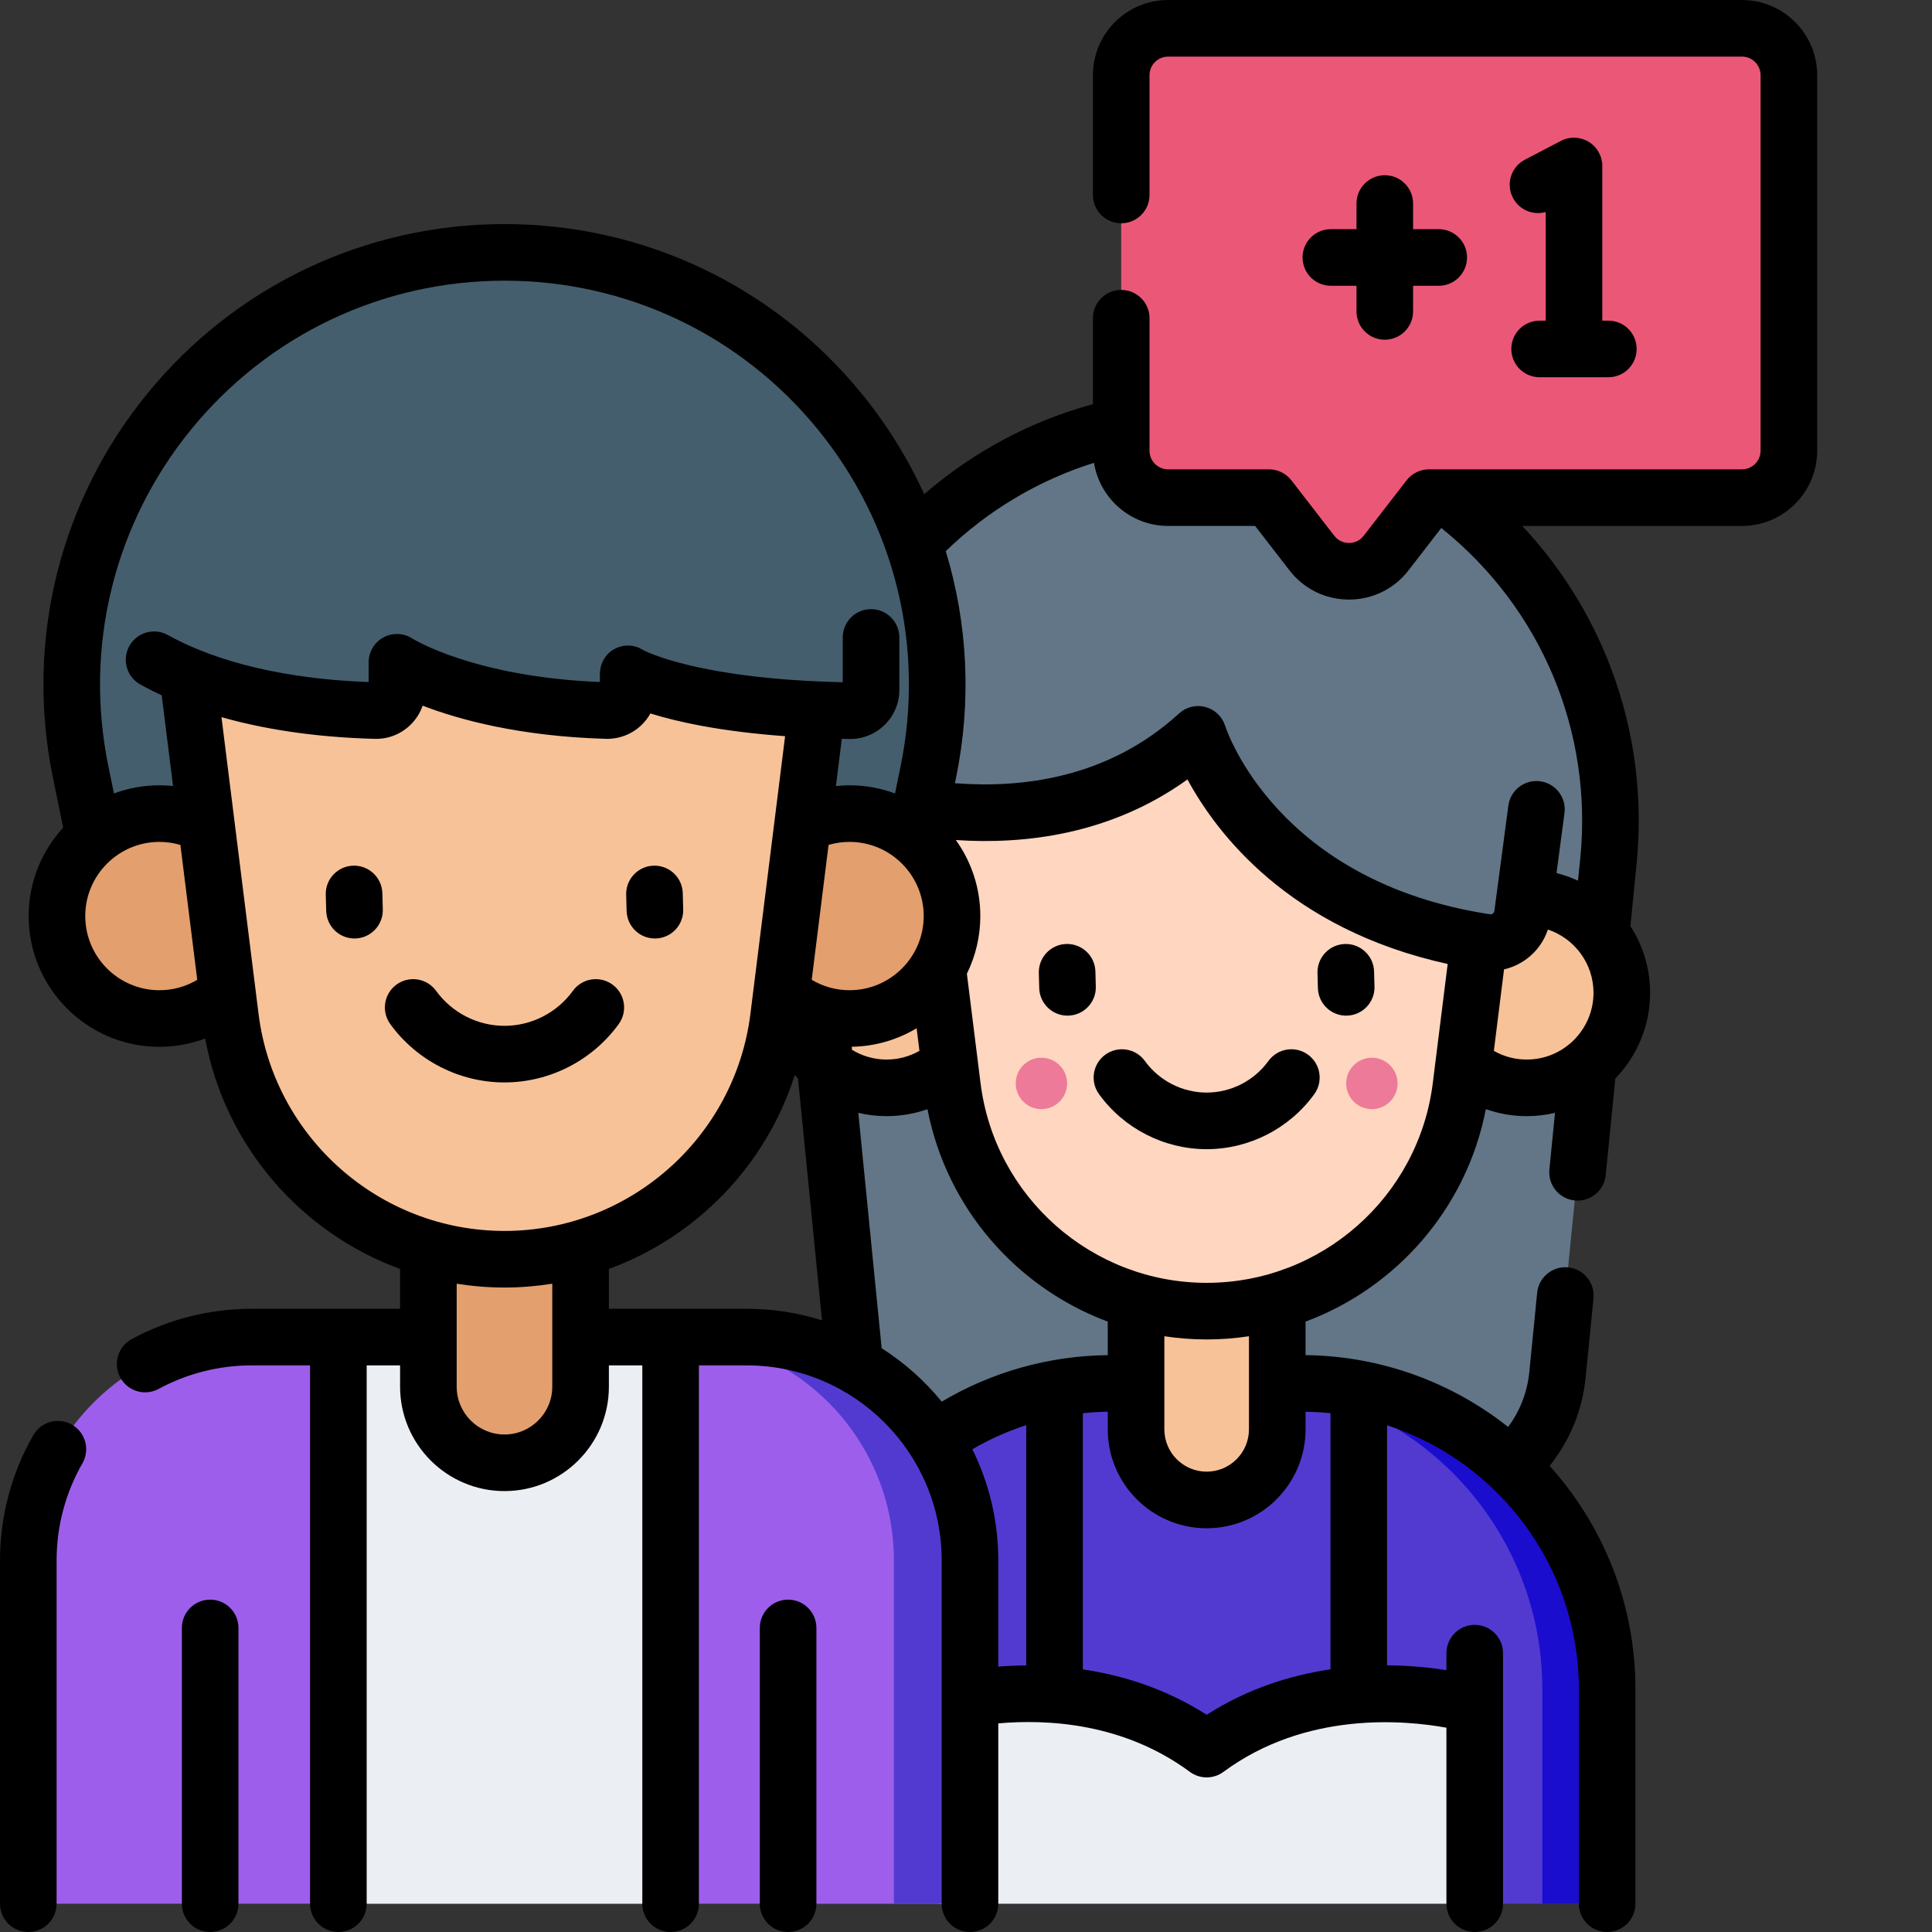 <?xml version="1.0"?>
<svg xmlns="http://www.w3.org/2000/svg" xmlns:xlink="http://www.w3.org/1999/xlink" xmlns:svgjs="http://svgjs.com/svgjs" version="1.1" width="512" height="512" x="0" y="0" viewBox="0 0 512 512" style="enable-background:new 0 0 512 512" xml:space="preserve" class=""><rect x="0" y="0" width="512" height="512" fill="#333333" stroke="none"/><g><path xmlns="http://www.w3.org/2000/svg" d="m263.402 397.504h112.746c18.906 0 34.73-14.332 36.594-33.141l13.508-136.203c6.246-62.957-43.207-117.559-106.477-117.559-63.266 0-112.719 54.602-106.473 117.559l13.508 136.203c1.867 18.809 17.691 33.141 36.594 33.141zm0 0" fill="#627687" data-original="#627687" style=""/><path xmlns="http://www.w3.org/2000/svg" d="m425.906 447.648v56.852h-212.262v-56.852c0-30.145 16.445-56.434 40.855-70.391 11.836-6.785 25.555-10.66 40.18-10.66h50.188c14.922 0 28.906 4.043 40.918 11.082 24 14.066 40.121 40.121 40.121 69.969zm0 0" fill="#523ad0" data-original="#3a82d0" style="" class=""/><path xmlns="http://www.w3.org/2000/svg" d="m425.906 447.648v56.852h-17.168v-56.852c0-29.848-16.121-55.902-40.121-69.969-12.012-7.039-25.996-11.082-40.918-11.082h17.168c14.922 0 28.906 4.043 40.918 11.082 24 14.066 40.121 40.121 40.121 69.969zm0 0" fill="#1a0dce" data-original="#0d73ce" style="" class=""/><path xmlns="http://www.w3.org/2000/svg" d="m390.816 451.871v52.629h-142.078v-52.629s39.121-11.922 71.039 11.656c31.922-23.578 71.039-11.656 71.039-11.656zm0 0" fill="#ebeef2" data-original="#ebeef2" style=""/><g xmlns="http://www.w3.org/2000/svg" fill="#f8c298"><path d="m319.777 397.504c-10.332 0-18.711-8.375-18.711-18.707v-52.48h37.418v52.48c0 10.332-8.375 18.707-18.707 18.707zm0 0" fill="#f8c298" data-original="#f8c298" style=""/><path d="m429.793 263.098c0 13.914-11.277 25.191-25.188 25.191-13.914 0-25.191-11.277-25.191-25.191 0-13.91 11.277-25.188 25.191-25.188 13.91 0 25.188 11.277 25.188 25.188zm0 0" fill="#f8c298" data-original="#f8c298" style=""/><path d="m260.137 263.098c0 13.914-11.277 25.191-25.188 25.191-13.914 0-25.191-11.277-25.191-25.191 0-13.91 11.277-25.188 25.191-25.188 13.91 0 25.188 11.277 25.188 25.188zm0 0" fill="#f8c298" data-original="#f8c298" style=""/></g><path xmlns="http://www.w3.org/2000/svg" d="m240.41 191.906 12 96.086c4.246 33.977 33.125 59.473 67.367 59.473 34.238 0 63.117-25.5 67.363-59.473l12-96.086zm0 0" fill="#ffd6c0" data-original="#ffd6c0" style=""/><path xmlns="http://www.w3.org/2000/svg" d="m228.156 182.664v27.715s51.949 18.488 89.367-15.77c0 0 14.367 45.676 76.188 55.09 4.719.723 9.121-2.574 9.75-7.309l7.934-59.727zm0 0" fill="#627687" data-original="#627687" style=""/><path xmlns="http://www.w3.org/2000/svg" d="m370.371 287.117c0 3.758-3.047 6.809-6.809 6.809-3.758 0-6.805-3.051-6.805-6.809 0-3.762 3.047-6.809 6.805-6.809 3.762 0 6.809 3.047 6.809 6.809zm0 0" fill="#ed7a98" data-original="#ed7a98" style=""/><path xmlns="http://www.w3.org/2000/svg" d="m282.797 287.117c0 3.758-3.047 6.809-6.809 6.809-3.758 0-6.809-3.051-6.809-6.809 0-3.762 3.051-6.809 6.809-6.809 3.762 0 6.809 3.047 6.809 6.809zm0 0" fill="#ed7a98" data-original="#ed7a98" style=""/><path xmlns="http://www.w3.org/2000/svg" d="m257.051 504.5h-249.551v-90.992c0-32.68 26.488-59.168 59.168-59.168h131.215c32.68 0 59.168 26.488 59.168 59.168zm0 0" fill="#9d5feb" data-original="#5f9eeb" style="" class=""/><path xmlns="http://www.w3.org/2000/svg" d="m89.672 354.34h88.047v150.16h-88.047zm0 0" fill="#ebeef2" data-original="#ebeef2" style=""/><path xmlns="http://www.w3.org/2000/svg" d="m257.051 413.508v90.992h-20.164v-90.992c0-32.672-26.496-59.168-59.168-59.168h20.172c32.672 0 59.16 26.496 59.16 59.168zm0 0" fill="#523ad0" data-original="#3a82d0" style="" class=""/><path xmlns="http://www.w3.org/2000/svg" d="m133.695 387.656c-11.141 0-20.168-9.031-20.168-20.168v-56.574h40.336v56.574c0 11.137-9.031 20.168-20.168 20.168zm0 0" fill="#e39f6e" data-original="#e39f6e" style="" class=""/><path xmlns="http://www.w3.org/2000/svg" d="m26.996 232.02h213.395l5.629-27.453c14.574-71.102-39.746-137.688-112.324-137.688-72.582 0-126.902 66.586-112.324 137.688zm0 0" fill="#455e6d" data-original="#455e6d" style="" class=""/><path xmlns="http://www.w3.org/2000/svg" d="m252.293 242.766c0 14.996-12.156 27.152-27.152 27.152-15 0-27.156-12.156-27.156-27.152s12.156-27.156 27.156-27.156c14.996 0 27.152 12.16 27.152 27.156zm0 0" fill="#e39f6e" data-original="#e39f6e" style="" class=""/><path xmlns="http://www.w3.org/2000/svg" d="m69.402 242.766c0 14.996-12.156 27.152-27.152 27.152s-27.156-12.156-27.156-27.152 12.16-27.156 27.156-27.156 27.152 12.16 27.152 27.156zm0 0" fill="#e39f6e" data-original="#e39f6e" style="" class=""/><path xmlns="http://www.w3.org/2000/svg" d="m133.695 333.711c-36.914 0-68.047-27.488-72.621-64.113l-13.508-108.141h172.254l-13.508 108.141c-4.574 36.625-35.707 64.113-72.617 64.113zm0 0" fill="#f8c298" data-original="#f8c298" style=""/><path xmlns="http://www.w3.org/2000/svg" d="m32.262 168.93s18.215 18.066 67.254 19.379c3.105.082 5.68-2.41 5.68-5.52v-7.277s17.82 11.695 55.59 12.789c3.113.09 5.699-2.398 5.699-5.516v-4.129s14.691 8.969 58.73 9.684c3.086.047 5.621-2.434 5.621-5.52v-30.598h-198.574zm0 0" fill="#455e6d" data-original="#455e6d" style="" class=""/><path xmlns="http://www.w3.org/2000/svg" d="m461.641 7.5h-152.078c-6.863 0-12.43 5.566-12.43 12.43v99.516c0 6.867 5.566 12.434 12.43 12.434h26.734l11.363 14.691c4.977 6.434 14.691 6.434 19.664 0l11.367-14.691h82.949c6.863 0 12.43-5.566 12.43-12.434v-99.516c0-6.863-5.566-12.43-12.43-12.43zm0 0" fill="#eb5777" data-original="#eb5777" style="" class=""/><path xmlns="http://www.w3.org/2000/svg" d="m290.293 257.457c-.109-4.141-3.555-7.402-7.699-7.293-4.145.113-7.406 3.562-7.293 7.703l.109 3.996c.109 4.07 3.445 7.293 7.492 7.293.07 0 .141 0 .207-.004 4.145-.113 7.406-3.562 7.293-7.703zm0 0" fill="#000000" data-original="#000000" style=""/><path xmlns="http://www.w3.org/2000/svg" d="m356.652 250.164c-.07 0-.141 0-.207.004-4.141.109-7.406 3.559-7.297 7.699l.109 3.992c.109 4.074 3.445 7.297 7.492 7.297.07 0 .141 0 .207-.004 4.141-.109 7.406-3.559 7.297-7.699l-.109-3.992c-.109-4.07-3.445-7.297-7.492-7.297zm0 0" fill="#000000" data-original="#000000" style=""/><path xmlns="http://www.w3.org/2000/svg" d="m346.621 279.492c-3.352-2.43-8.043-1.68-10.473 1.676-3.797 5.242-9.918 8.375-16.371 8.375-6.457 0-12.578-3.133-16.375-8.375-2.43-3.355-7.117-4.105-10.473-1.676-3.355 2.43-4.105 7.117-1.676 10.473 6.609 9.129 17.27 14.578 28.52 14.578s21.914-5.449 28.523-14.578c2.43-3.355 1.68-8.043-1.676-10.473zm0 0" fill="#000000" data-original="#000000" style=""/><path xmlns="http://www.w3.org/2000/svg" d="m19.078 377.555c-3.59-2.066-8.176-.828-10.238 2.762-5.781 10.055-8.84 21.535-8.84 33.191v90.992c0 4.141 3.355 7.5 7.5 7.5s7.5-3.359 7.5-7.5v-90.992c0-9.039 2.367-17.93 6.844-25.711 2.062-3.594.824-8.176-2.766-10.242zm0 0" fill="#000000" data-original="#000000" style=""/><path xmlns="http://www.w3.org/2000/svg" d="m93.625 229.41c-4.141.113-7.406 3.559-7.293 7.699l.117 4.305c.109 4.07 3.445 7.297 7.492 7.297.07 0 .141 0 .211-.004 4.141-.113 7.406-3.562 7.293-7.699l-.117-4.305c-.113-4.141-3.57-7.402-7.703-7.293zm0 0" fill="#000000" data-original="#000000" style=""/><path xmlns="http://www.w3.org/2000/svg" d="m173.555 248.711c.07 0 .141 0 .211-.004 4.141-.113 7.406-3.562 7.289-7.703l-.117-4.305c-.113-4.141-3.539-7.398-7.703-7.289-4.141.113-7.406 3.562-7.289 7.703l.117 4.301c.109 4.07 3.445 7.297 7.492 7.297zm0 0" fill="#000000" data-original="#000000" style=""/><path xmlns="http://www.w3.org/2000/svg" d="m163.969 271.383c2.43-3.355 1.68-8.043-1.68-10.477-3.352-2.426-8.043-1.676-10.473 1.68-4.203 5.805-10.977 9.27-18.121 9.27-7.145 0-13.922-3.465-18.125-9.27-2.43-3.355-7.117-4.105-10.473-1.68-3.355 2.434-4.105 7.121-1.676 10.477 7.016 9.688 18.332 15.473 30.27 15.473 11.941 0 23.258-5.785 30.277-15.473zm0 0" fill="#000000" data-original="#000000" style=""/><path xmlns="http://www.w3.org/2000/svg" d="m55.695 423.922c-4.141 0-7.5 3.355-7.5 7.5v73.078c0 4.141 3.359 7.5 7.5 7.5 4.145 0 7.5-3.359 7.5-7.5v-73.078c0-4.145-3.355-7.5-7.5-7.5zm0 0" fill="#000000" data-original="#000000" style=""/><path xmlns="http://www.w3.org/2000/svg" d="m208.855 423.922c-4.145 0-7.5 3.355-7.5 7.5v73.078c0 4.141 3.355 7.5 7.5 7.5 4.141 0 7.5-3.359 7.5-7.5v-73.078c0-4.145-3.359-7.5-7.5-7.5zm0 0" fill="#000000" data-original="#000000" style=""/><path xmlns="http://www.w3.org/2000/svg" d="m461.641 0h-152.078c-10.988 0-19.93 8.941-19.93 19.93v31.738c0 4.145 3.355 7.5 7.5 7.5 4.141 0 7.5-3.355 7.5-7.5v-31.738c0-2.719 2.211-4.93 4.93-4.93h152.078c2.719 0 4.93 2.211 4.93 4.93v99.52c0 2.715-2.211 4.93-4.93 4.93h-82.949c-2.32 0-4.512 1.074-5.934 2.91l-11.363 14.691c-1.289 1.664-2.996 1.914-3.902 1.914-.902 0-2.609-.25-3.898-1.914l-11.363-14.691c-1.422-1.836-3.613-2.91-5.934-2.91h-26.734c-2.719 0-4.93-2.211-4.93-4.93v-35.117c0-4.145-3.355-7.5-7.5-7.5-4.145 0-7.5 3.355-7.5 7.5v22.773c-16.516 4.488-31.75 12.641-44.707 23.867-4.309-9.441-9.848-18.406-16.574-26.652-23.297-28.559-57.801-44.938-94.656-44.938-36.855 0-71.359 16.379-94.66 44.938-23.297 28.559-32.414 65.645-25.012 101.75l2.719 13.266c-5.676 6.172-9.148 14.402-9.148 23.43 0 19.105 15.547 34.652 34.652 34.652 4.207 0 8.285-.766 12.129-2.203 5.273 28.523 25.398 51.449 51.648 61.074v10.551h-39.355c-11.098 0-22.09 2.785-31.781 8.051-3.641 1.977-4.988 6.531-3.012 10.172 1.359 2.5 3.938 3.922 6.598 3.922 1.211 0 2.438-.293 3.574-.914 7.504-4.074 16.016-6.23 24.621-6.23h15.504v142.66c0 4.141 3.355 7.5 7.5 7.5 4.141 0 7.5-3.359 7.5-7.5v-142.66h8.855v5.648c0 15.254 12.41 27.664 27.668 27.664 15.254 0 27.664-12.41 27.664-27.664v-5.648h8.859v142.66c0 4.141 3.355 7.5 7.5 7.5 4.141 0 7.5-3.359 7.5-7.5v-142.66h12.668c28.488 0 51.668 23.18 51.668 51.668v90.992c0 4.141 3.355 7.5 7.5 7.5 4.141 0 7.5-3.359 7.5-7.5v-47.789c13.117-1.16 33.242-.098 50.766 12.848 1.324.977 2.891 1.469 4.457 1.469s3.133-.492 4.457-1.469c21.871-16.152 48.055-13.715 59.082-11.699v46.641c0 4.141 3.355 7.5 7.5 7.5 4.141 0 7.5-3.359 7.5-7.5v-66.395c0-4.145-3.359-7.5-7.5-7.5-4.145 0-7.5 3.355-7.5 7.5v4.5c-4.223-.668-9.602-1.238-15.727-1.273v-63.621c29.461 9.594 50.82 37.309 50.82 69.93v56.859c0 4.141 3.355 7.5 7.5 7.5 4.141 0 7.5-3.359 7.5-7.5v-56.859c0-22.73-8.613-43.488-22.746-59.18 5.352-6.652 8.684-14.719 9.543-23.359l2.086-21.031c.406-4.121-2.602-7.793-6.723-8.203-4.133-.41-7.797 2.602-8.203 6.723l-2.086 21.031c-.527 5.324-2.48 10.316-5.609 14.527-14.812-11.707-33.441-18.781-53.688-19.035v-8.875c24.16-9 42.699-30.078 47.781-56.305 3.465 1.215 7.133 1.855 10.836 1.855 2.578 0 5.086-.309 7.492-.875l-1.488 15.016c-.41 4.121 2.602 7.797 6.723 8.203.25.027.5.039.75.039 3.809 0 7.07-2.891 7.453-6.762l2.539-25.586c5.703-5.887 9.223-13.898 9.223-22.723 0-6.512-1.922-12.578-5.215-17.68l1.637-16.52c3.301-33.27-7.879-65.613-30.309-89.523h58.23c10.992 0 19.934-8.938 19.934-19.93v-99.52c0-10.988-8.941-19.93-19.93-19.93zm-216.848 242.766c0 10.836-8.816 19.652-19.652 19.652-3.582 0-7.004-.957-10.027-2.758l4.465-35.75c1.789-.527 3.648-.797 5.562-.797 10.836-.004 19.652 8.816 19.652 19.652zm-19.07 34.637c6.273-.102 12.148-1.879 17.195-4.906l.746 5.988c-2.641 1.504-5.609 2.305-8.715 2.305-3.312 0-6.449-.938-9.148-2.566zm-175.062-163.602c20.438-25.051 50.703-39.422 83.035-39.422 32.328 0 62.594 14.367 83.031 39.422 20.438 25.055 28.438 57.586 21.941 89.258l-1.477 7.219c-3.758-1.398-7.816-2.168-12.055-2.168-1.207 0-2.41.078-3.609.203l1.562-12.516c.664.016 1.324.031 2.004.043h.215c3.441 0 6.68-1.324 9.141-3.746 2.508-2.465 3.887-5.758 3.887-9.27v-13.895c0-4.141-3.355-7.5-7.5-7.5-4.145 0-7.5 3.359-7.5 7.5v11.871c-37.906-.852-52.07-8.082-52.992-8.578-2.297-1.473-5.125-1.52-7.527-.219-2.418 1.309-3.832 3.902-3.832 6.652v2.082c-33.391-1.344-49.551-11.418-49.672-11.496-2.305-1.512-5.258-1.637-7.68-.328-2.426 1.309-3.938 3.844-3.938 6.602v5.234c-27.199-1.008-43.922-7.297-53.219-12.465-3.625-2.012-8.188-.707-10.199 2.914-2.012 3.621-.707 8.188 2.91 10.199 1.684.934 3.57 1.898 5.668 2.867l3.004 24.035c-1.195-.121-2.398-.188-3.609-.188-4.238 0-8.297.766-12.055 2.164l-1.477-7.215c-6.496-31.676 1.504-64.207 21.941-89.262zm-28.066 128.965c0-10.836 8.816-19.656 19.656-19.656 1.906 0 3.766.281 5.559.809l4.465 35.742c-3.023 1.805-6.445 2.758-10.023 2.758-10.84 0-19.656-8.816-19.656-19.652zm45.922 25.902-9.82-78.613c10.527 2.988 23.91 5.301 40.602 5.75 3.543.082 6.918-1.215 9.465-3.695 1.492-1.453 2.59-3.195 3.242-5.105 9.633 3.707 25.707 8.133 48.562 8.793 3.484.102 6.957-1.238 9.469-3.684.938-.91 1.719-1.934 2.332-3.039 7.137 2.227 18.562 4.766 35.691 6.023l-2.816 22.562c-.008.062-.016.125-.023.184l-6.348 50.824c-4.098 32.805-32.117 57.543-65.18 57.543-33.059 0-61.078-24.738-65.176-57.543zm65.18 111.488c-6.984 0-12.668-5.684-12.668-12.668v-27.297c4.137.66 8.363 1.02 12.668 1.02 4.301 0 8.531-.359 12.664-1.02v27.297c0 6.984-5.68 12.668-12.664 12.668zm27.664-33.316v-10.551c23.207-8.512 41.641-27.406 49.246-51.387.285.32.578.633.879.941l6.352 64.051c-6.305-1.984-13.004-3.055-19.953-3.055zm72.285 10.445-6.188-62.375c2.418.57 4.93.879 7.492.879 3.75 0 7.395-.637 10.84-1.848 5.086 26.227 23.621 47.301 47.777 56.297v8.883c-15.617.195-30.688 4.43-44 12.332-4.508-5.531-9.887-10.316-15.922-14.168zm30.91 84.379v-28.156c0-10.562-2.48-20.551-6.871-29.438 4.539-2.648 9.324-4.777 14.281-6.387v63.68c-2.617.016-5.102.125-7.41.301zm88.035-67.156v67.871c-10.473 1.555-21.875 5.062-32.812 12.051-10.922-6.969-22.336-10.477-32.812-12.027v-67.891c2.184-.23 4.387-.355 6.602-.391v4.676c0 14.453 11.758 26.207 26.211 26.207 14.449 0 26.207-11.758 26.207-26.207v-4.668c2.227.035 4.43.152 6.605.379zm-21.605 4.289c0 6.18-5.027 11.207-11.207 11.207-6.18 0-11.211-5.027-11.211-11.207v-24.68c3.668.551 7.406.848 11.211.848 3.801 0 7.543-.297 11.207-.848zm-11.207-38.832c-30.395 0-56.156-22.746-59.922-52.902l-3.625-29.016c2.277-4.613 3.562-9.801 3.562-15.281 0-7.512-2.41-14.465-6.484-20.148 18.219 1.219 41.027-1.418 61.383-16.055 7.641 14.148 26.855 39.652 68.957 48.895l-3.949 31.605c-3.77 30.16-29.527 52.902-59.922 52.902zm76.109-61.477 2.699-21.594c2.156-.496 4.211-1.438 6.043-2.809 2.648-1.988 4.562-4.68 5.582-7.75 7.012 2.352 12.082 8.969 12.082 16.766 0 9.754-7.934 17.688-17.688 17.688-3.113 0-6.078-.793-8.719-2.301zm22.902-51.066-.594 5.961c-1.816-.836-3.727-1.512-5.707-2.004l2.117-15.91c.543-4.105-2.344-7.875-6.449-8.422-4.098-.539-7.875 2.34-8.422 6.445l-3.707 27.91c-.039.285-.176.512-.402.688-.16.121-.43.25-.785.195-56.102-8.543-69.625-48.273-70.16-49.926-.773-2.445-2.734-4.328-5.211-4.996-2.477-.664-5.117-.02-7.008 1.711-18.773 17.191-41.715 19.867-59.398 18.484l.305-1.484c4.152-20.258 3.102-40.82-2.73-60.016 11.172-10.812 24.59-18.797 39.277-23.406 1.543 9.469 9.754 16.727 19.652 16.727h23.051l9.113 11.781c3.805 4.918 9.551 7.734 15.766 7.734s11.961-2.816 15.766-7.734l8.691-11.238c26.418 21.184 40.18 53.793 36.836 87.5zm0 0" fill="#000000" data-original="#000000" style=""/><path xmlns="http://www.w3.org/2000/svg" d="m366.984 46.438c-4.145 0-7.5 3.359-7.5 7.5v6.793h-6.793c-4.145 0-7.5 3.359-7.5 7.5 0 4.145 3.355 7.5 7.5 7.5h6.793v6.797c0 4.141 3.355 7.5 7.5 7.5s7.5-3.359 7.5-7.5v-6.797h6.793c4.145 0 7.5-3.355 7.5-7.5 0-4.141-3.355-7.5-7.5-7.5h-6.793v-6.793c0-4.141-3.355-7.5-7.5-7.5zm0 0" fill="#000000" data-original="#000000" style=""/><path xmlns="http://www.w3.org/2000/svg" d="m421.008 37.578c-2.242-1.359-5.031-1.449-7.355-.234l-9.531 4.973c-3.672 1.914-5.098 6.445-3.18 10.117 1.672 3.207 5.332 4.699 8.68 3.754v28.785h-1.605c-4.145 0-7.5 3.355-7.5 7.5 0 4.141 3.355 7.5 7.5 7.5h18.211c4.145 0 7.5-3.359 7.5-7.5 0-4.145-3.355-7.5-7.5-7.5h-1.605v-40.98c0-2.621-1.371-5.055-3.613-6.414zm0 0" fill="#000000" data-original="#000000" style=""/></g></svg>
